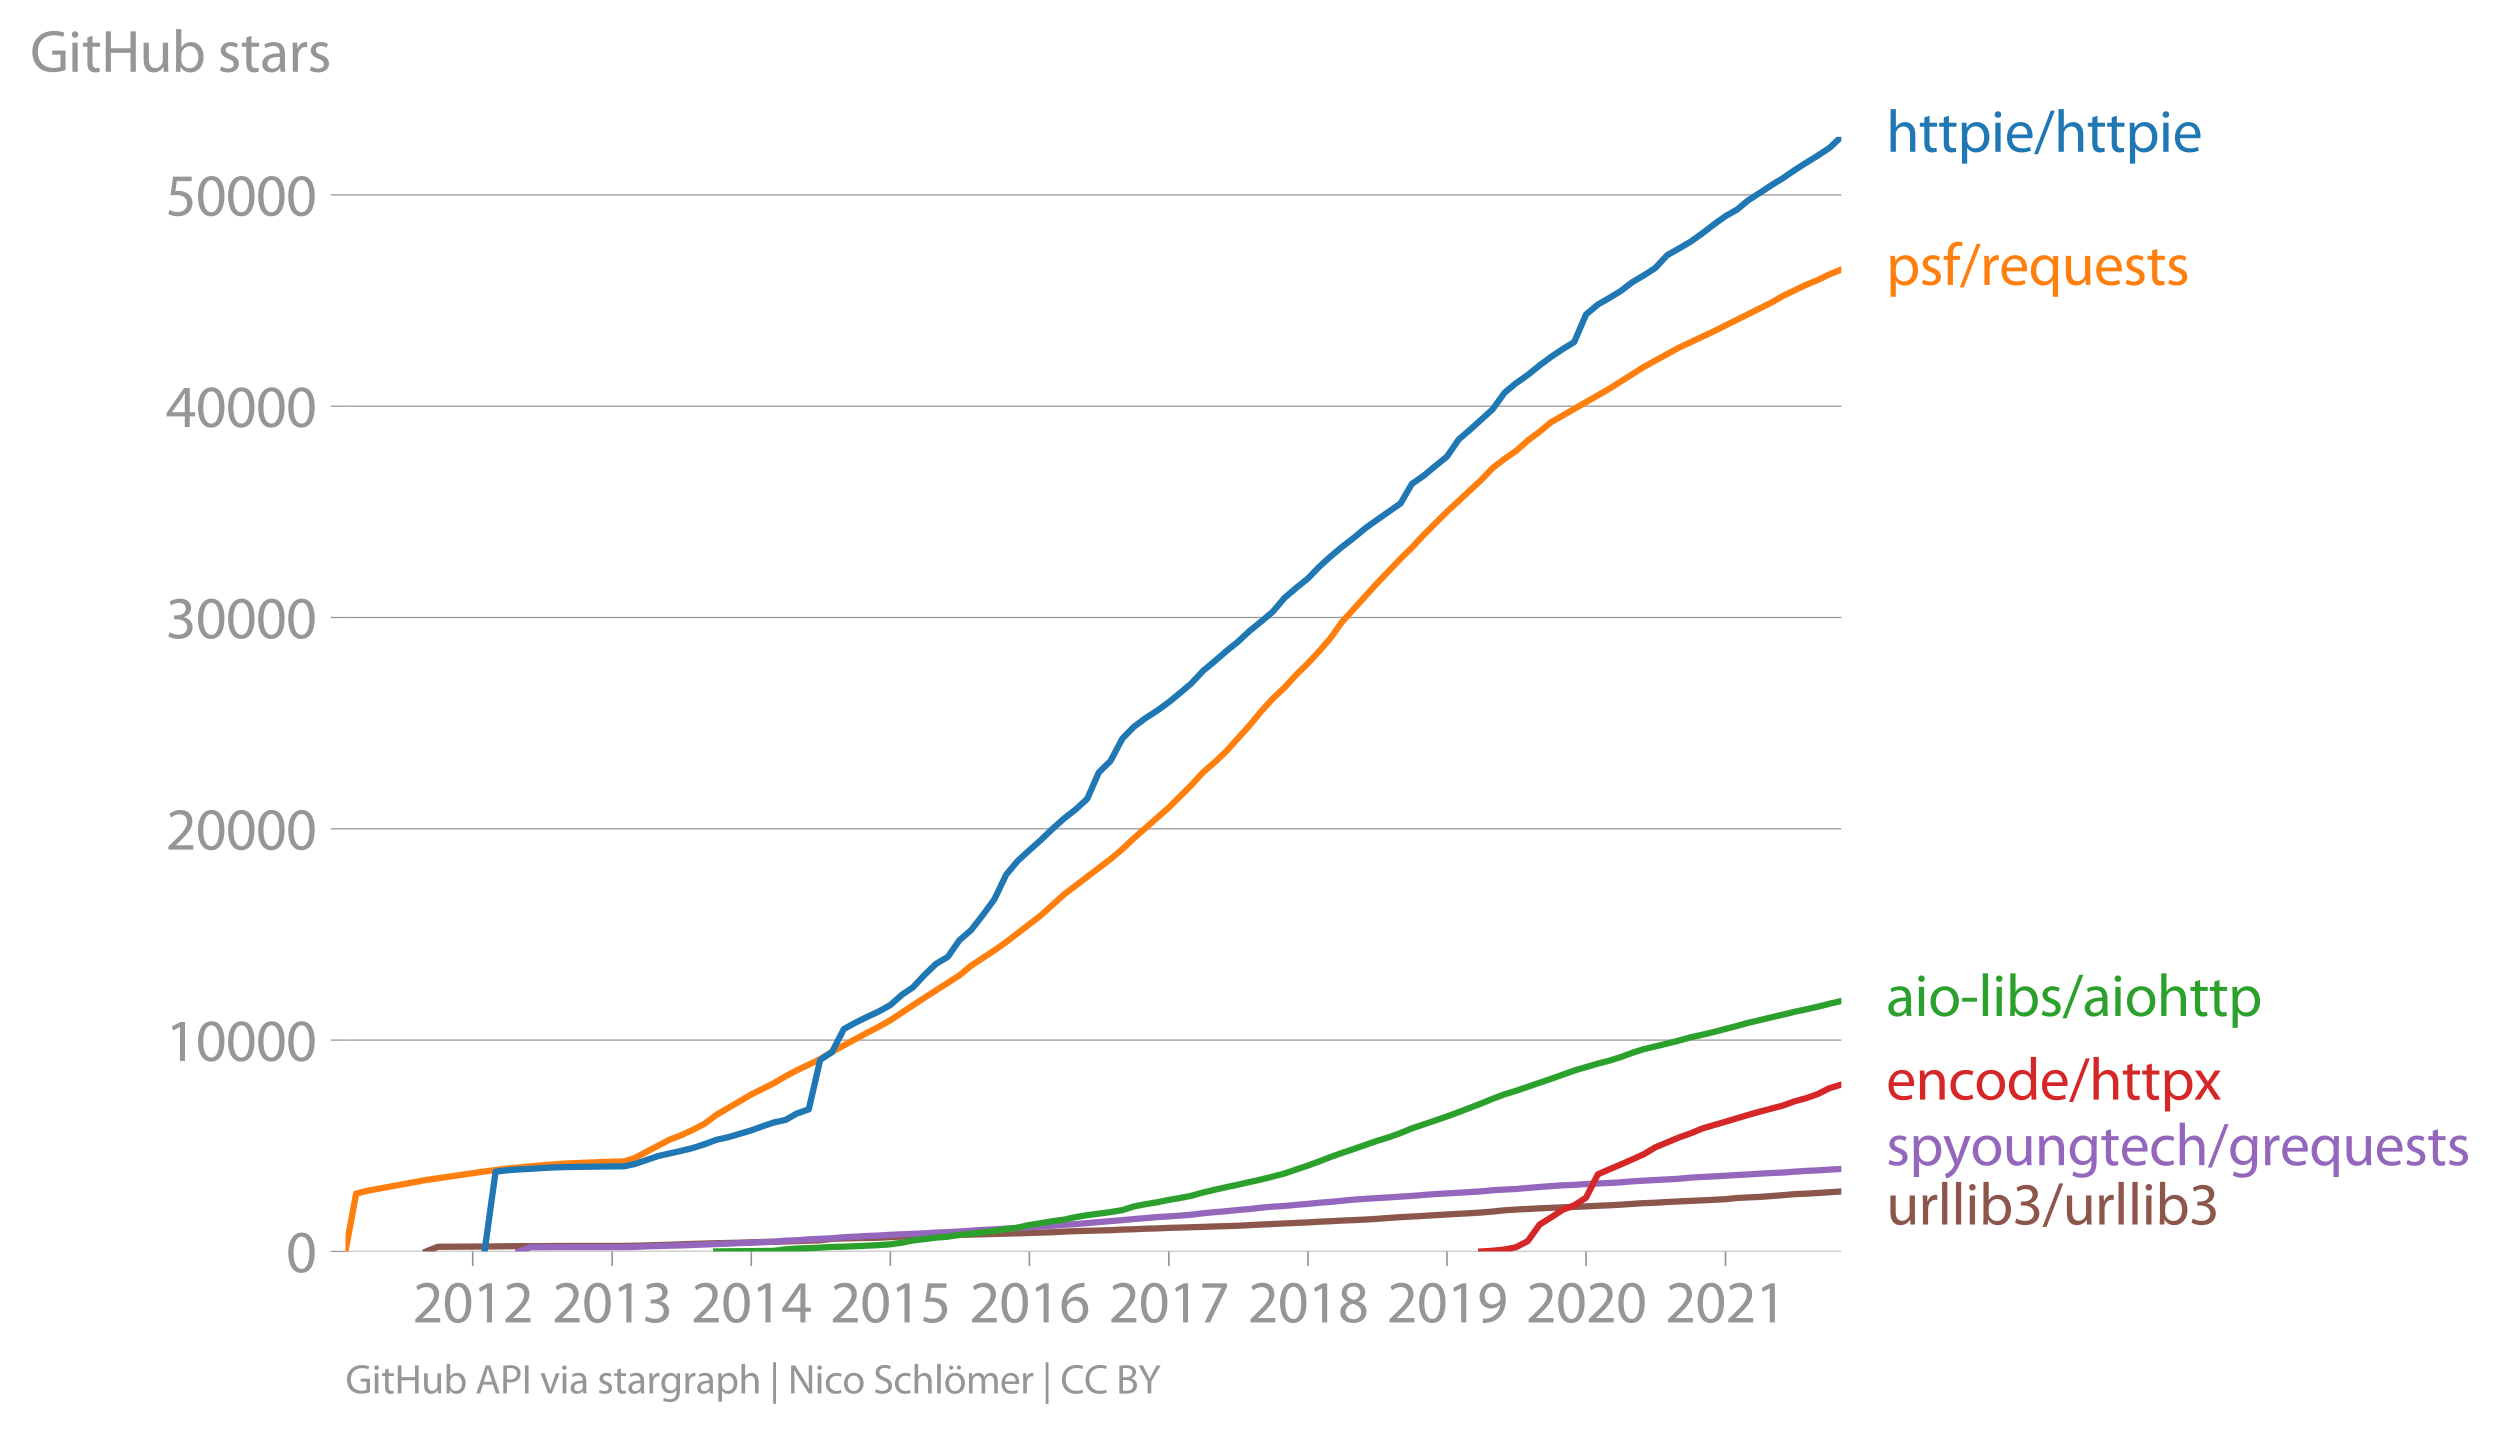 <svg height="456.391" viewBox="0 0 596.845 342.294" width="795.793" xmlns="http://www.w3.org/2000/svg" xmlns:xlink="http://www.w3.org/1999/xlink"><defs><style>*{stroke-linecap:butt;stroke-linejoin:round}</style></defs><g id="figure_1"><path d="M0 342.294h596.845V0H0z" style="fill:none" id="patch_1"/><g id="axes_1"><path d="M82.476 298.766h357.12V32.654H82.476z" style="fill:none" id="patch_2"/><g id="matplotlib.axis_1"><g id="xtick_1"><g id="line2d_1"><defs><path d="M0 0v3.5" id="m40f6b09cfb" style="stroke:#969696;stroke-width:.4"/></defs><use style="fill:#969696;stroke:#969696;stroke-width:.4" x="112.858" xlink:href="#m40f6b09cfb" y="298.766"/></g><g style="fill:#969696" transform="matrix(.14 0 0 -.14 98.495 315.706)" id="text_1"><defs><path d="M2944 0v467H1075v13l333 307c877 845 1434 1466 1434 2234 0 595-378 1209-1274 1209-480 0-890-179-1178-422l180-397c192 160 505 352 883 352 621 0 825-390 825-813-6-627-486-1164-1548-2176L288 346V0h2656z" id="MyriadPro-Regular-32" transform="scale(.016)"/><path d="M1677 4230c-845 0-1447-768-1447-2163C243 691 794-70 1606-70c922 0 1447 780 1447 2195 0 1325-499 2105-1376 2105zm-32-435c582 0 845-672 845-1696 0-1062-276-1734-852-1734-512 0-844 614-844 1696 0 1133 358 1734 851 1734z" id="MyriadPro-Regular-30" transform="scale(.016)"/><path d="M1510 0h544v4160h-480l-908-486 108-429 724 390h12V0z" id="MyriadPro-Regular-31" transform="scale(.016)"/></defs><use xlink:href="#MyriadPro-Regular-32"/><use x="51.3" xlink:href="#MyriadPro-Regular-30"/><use x="102.6" xlink:href="#MyriadPro-Regular-31"/><use x="153.9" xlink:href="#MyriadPro-Regular-32"/></g></g><g id="xtick_2"><use style="fill:#969696;stroke:#969696;stroke-width:.4" x="146.15" xlink:href="#m40f6b09cfb" y="298.766" id="line2d_2"/><g style="fill:#969696" transform="matrix(.14 0 0 -.14 131.787 315.706)" id="text_2"><defs><path d="M269 211C474 77 883-70 1350-70c999 0 1517 582 1517 1248 0 582-416 966-928 1068v13c512 186 768 551 768 979 0 506-371 992-1190 992-448 0-871-160-1088-320l147-409c179 128 499 275 832 275 518 0 730-294 730-627 0-493-519-704-928-704H896v-423h314c544 0 1068-249 1075-832 6-345-218-806-941-806-390 0-762 160-922 262L269 211z" id="MyriadPro-Regular-33" transform="scale(.016)"/></defs><use xlink:href="#MyriadPro-Regular-32"/><use x="51.3" xlink:href="#MyriadPro-Regular-30"/><use x="102.6" xlink:href="#MyriadPro-Regular-31"/><use x="153.9" xlink:href="#MyriadPro-Regular-33"/></g></g><g id="xtick_3"><use style="fill:#969696;stroke:#969696;stroke-width:.4" x="179.352" xlink:href="#m40f6b09cfb" y="298.766" id="line2d_3"/><g style="fill:#969696" transform="matrix(.14 0 0 -.14 164.989 315.706)" id="text_3"><defs><path d="M2560 0v1133h582v441h-582v2586h-608L96 1504v-371h1933V0h531zM666 1574v13l1017 1415c115 192 218 371 346 614h19c-13-218-19-435-19-653V1574H666z" id="MyriadPro-Regular-34" transform="scale(.016)"/></defs><use xlink:href="#MyriadPro-Regular-32"/><use x="51.3" xlink:href="#MyriadPro-Regular-30"/><use x="102.6" xlink:href="#MyriadPro-Regular-31"/><use x="153.9" xlink:href="#MyriadPro-Regular-34"/></g></g><g id="xtick_4"><use style="fill:#969696;stroke:#969696;stroke-width:.4" x="212.553" xlink:href="#m40f6b09cfb" y="298.766" id="line2d_4"/><g style="fill:#969696" transform="matrix(.14 0 0 -.14 198.19 315.706)" id="text_4"><defs><path d="M2771 4160H781L512 2163c154 19 339 45 576 45 832 0 1190-384 1197-922 0-556-455-902-986-902-377 0-717 128-889 230L269 186C467 58 851-70 1306-70c902 0 1548 608 1548 1420 0 525-268 884-595 1069-256 154-576 224-896 224-153 0-243-13-339-25l160 1068h1587v474z" id="MyriadPro-Regular-35" transform="scale(.016)"/></defs><use xlink:href="#MyriadPro-Regular-32"/><use x="51.3" xlink:href="#MyriadPro-Regular-30"/><use x="102.6" xlink:href="#MyriadPro-Regular-31"/><use x="153.9" xlink:href="#MyriadPro-Regular-35"/></g></g><g id="xtick_5"><use style="fill:#969696;stroke:#969696;stroke-width:.4" x="245.754" xlink:href="#m40f6b09cfb" y="298.766" id="line2d_5"/><g style="fill:#969696" transform="matrix(.14 0 0 -.14 231.391 315.706)" id="text_5"><defs><path d="M2662 4224c-102 0-243-6-409-32-525-64-986-275-1331-614-410-410-704-1056-704-1876C218 621 800-70 1690-70c864 0 1382 704 1382 1465 0 813-518 1344-1254 1344-461 0-807-217-1005-480h-19c96 685 563 1331 1446 1479 160 25 307 32 422 25v461zM1690 365c-589 0-903 505-916 1190 0 103 26 186 64 250 154 301 468 512 807 512 518 0 857-359 857-954s-326-998-806-998h-6z" id="MyriadPro-Regular-36" transform="scale(.016)"/></defs><use xlink:href="#MyriadPro-Regular-32"/><use x="51.3" xlink:href="#MyriadPro-Regular-30"/><use x="102.6" xlink:href="#MyriadPro-Regular-31"/><use x="153.9" xlink:href="#MyriadPro-Regular-36"/></g></g><g id="xtick_6"><use style="fill:#969696;stroke:#969696;stroke-width:.4" x="279.047" xlink:href="#m40f6b09cfb" y="298.766" id="line2d_6"/><g style="fill:#969696" transform="matrix(.14 0 0 -.14 264.684 315.706)" id="text_6"><defs><path d="M365 4160v-467h2035v-13L595 0h583l1811 3789v371H365z" id="MyriadPro-Regular-37" transform="scale(.016)"/></defs><use xlink:href="#MyriadPro-Regular-32"/><use x="51.3" xlink:href="#MyriadPro-Regular-30"/><use x="102.6" xlink:href="#MyriadPro-Regular-31"/><use x="153.9" xlink:href="#MyriadPro-Regular-37"/></g></g><g id="xtick_7"><use style="fill:#969696;stroke:#969696;stroke-width:.4" x="312.248" xlink:href="#m40f6b09cfb" y="298.766" id="line2d_7"/><g style="fill:#969696" transform="matrix(.14 0 0 -.14 297.885 315.706)" id="text_7"><defs><path d="M1062 2170c-512-218-825-589-825-1114C237 448 762-70 1632-70c794 0 1414 486 1414 1209 0 506-320 871-838 1075v20c512 243 685 620 685 972 0 519-403 1024-1210 1024-729 0-1286-448-1286-1107 0-358 198-717 659-934l6-19zm583-1831c-531 0-851 371-832 794 0 397 262 717 749 857 563-160 915-403 915-908 0-423-327-743-832-743zm6 3488c506 0 704-345 704-678 0-378-275-634-633-755-480 128-794 352-794 768 0 358 256 665 723 665z" id="MyriadPro-Regular-38" transform="scale(.016)"/></defs><use xlink:href="#MyriadPro-Regular-32"/><use x="51.3" xlink:href="#MyriadPro-Regular-30"/><use x="102.6" xlink:href="#MyriadPro-Regular-31"/><use x="153.9" xlink:href="#MyriadPro-Regular-38"/></g></g><g id="xtick_8"><use style="fill:#969696;stroke:#969696;stroke-width:.4" x="345.45" xlink:href="#m40f6b09cfb" y="298.766" id="line2d_8"/><g style="fill:#969696" transform="matrix(.14 0 0 -.14 331.087 315.706)" id="text_8"><defs><path d="M614-64c135-6 314 0 519 32 448 51 889 243 1209 557 410 397 717 1037 717 1952 0 1062-525 1753-1376 1753S262 3539 262 2752c0-710 480-1274 1229-1274 416 0 749 167 979 448h20c-77-492-276-857-551-1107-237-224-544-358-870-403-192-19-333-32-455-19V-64zm1024 3866c589 0 852-544 852-1255 0-89-20-153-52-205-147-249-441-435-819-435-486 0-800 365-800 883 0 589 339 1012 813 1012h6z" id="MyriadPro-Regular-39" transform="scale(.016)"/></defs><use xlink:href="#MyriadPro-Regular-32"/><use x="51.3" xlink:href="#MyriadPro-Regular-30"/><use x="102.6" xlink:href="#MyriadPro-Regular-31"/><use x="153.9" xlink:href="#MyriadPro-Regular-39"/></g></g><g id="xtick_9"><use style="fill:#969696;stroke:#969696;stroke-width:.4" x="378.651" xlink:href="#m40f6b09cfb" y="298.766" id="line2d_9"/><g style="fill:#969696" transform="matrix(.14 0 0 -.14 364.288 315.706)" id="text_9"><use xlink:href="#MyriadPro-Regular-32"/><use x="51.3" xlink:href="#MyriadPro-Regular-30"/><use x="102.6" xlink:href="#MyriadPro-Regular-32"/><use x="153.9" xlink:href="#MyriadPro-Regular-30"/></g></g><g id="xtick_10"><use style="fill:#969696;stroke:#969696;stroke-width:.4" x="411.944" xlink:href="#m40f6b09cfb" y="298.766" id="line2d_10"/><g style="fill:#969696" transform="matrix(.14 0 0 -.14 397.58 315.706)" id="text_10"><use xlink:href="#MyriadPro-Regular-32"/><use x="51.3" xlink:href="#MyriadPro-Regular-30"/><use x="102.6" xlink:href="#MyriadPro-Regular-32"/><use x="153.9" xlink:href="#MyriadPro-Regular-31"/></g></g></g><g id="matplotlib.axis_2"><g id="ytick_1"><path clip-path="url(#pc2e59c8633)" d="M82.476 298.766h357.12" style="fill:none;stroke:#969696;stroke-linecap:square;stroke-width:.3" id="line2d_11"/><g id="line2d_12"><defs><path d="M0 0h-3.5" id="m35a7eafdbd" style="stroke:#969696;stroke-width:.3"/></defs><use style="fill:#969696;stroke:#969696;stroke-width:.3" x="82.476" xlink:href="#m35a7eafdbd" y="298.766"/></g><use xlink:href="#MyriadPro-Regular-30" style="fill:#969696" transform="matrix(.14 0 0 -.14 68.295 303.736)" id="text_11"/></g><g id="ytick_2"><path clip-path="url(#pc2e59c8633)" d="M82.476 248.318h357.12" style="fill:none;stroke:#969696;stroke-linecap:square;stroke-width:.3" id="line2d_13"/><use style="fill:#969696;stroke:#969696;stroke-width:.3" x="82.476" xlink:href="#m35a7eafdbd" y="248.318" id="line2d_14"/><g style="fill:#969696" transform="matrix(.14 0 0 -.14 39.568 253.288)" id="text_12"><use xlink:href="#MyriadPro-Regular-31"/><use x="51.3" xlink:href="#MyriadPro-Regular-30"/><use x="102.6" xlink:href="#MyriadPro-Regular-30"/><use x="153.9" xlink:href="#MyriadPro-Regular-30"/><use x="205.2" xlink:href="#MyriadPro-Regular-30"/></g></g><g id="ytick_3"><path clip-path="url(#pc2e59c8633)" d="M82.476 197.869h357.12" style="fill:none;stroke:#969696;stroke-linecap:square;stroke-width:.3" id="line2d_15"/><use style="fill:#969696;stroke:#969696;stroke-width:.3" x="82.476" xlink:href="#m35a7eafdbd" y="197.869" id="line2d_16"/><g style="fill:#969696" transform="matrix(.14 0 0 -.14 39.568 202.839)" id="text_13"><use xlink:href="#MyriadPro-Regular-32"/><use x="51.3" xlink:href="#MyriadPro-Regular-30"/><use x="102.6" xlink:href="#MyriadPro-Regular-30"/><use x="153.9" xlink:href="#MyriadPro-Regular-30"/><use x="205.2" xlink:href="#MyriadPro-Regular-30"/></g></g><g id="ytick_4"><path clip-path="url(#pc2e59c8633)" d="M82.476 147.42h357.12" style="fill:none;stroke:#969696;stroke-linecap:square;stroke-width:.3" id="line2d_17"/><use style="fill:#969696;stroke:#969696;stroke-width:.3" x="82.476" xlink:href="#m35a7eafdbd" y="147.42" id="line2d_18"/><g style="fill:#969696" transform="matrix(.14 0 0 -.14 39.568 152.39)" id="text_14"><use xlink:href="#MyriadPro-Regular-33"/><use x="51.3" xlink:href="#MyriadPro-Regular-30"/><use x="102.6" xlink:href="#MyriadPro-Regular-30"/><use x="153.9" xlink:href="#MyriadPro-Regular-30"/><use x="205.2" xlink:href="#MyriadPro-Regular-30"/></g></g><g id="ytick_5"><path clip-path="url(#pc2e59c8633)" d="M82.476 96.971h357.12" style="fill:none;stroke:#969696;stroke-linecap:square;stroke-width:.3" id="line2d_19"/><use style="fill:#969696;stroke:#969696;stroke-width:.3" x="82.476" xlink:href="#m35a7eafdbd" y="96.971" id="line2d_20"/><g style="fill:#969696" transform="matrix(.14 0 0 -.14 39.568 101.941)" id="text_15"><use xlink:href="#MyriadPro-Regular-34"/><use x="51.3" xlink:href="#MyriadPro-Regular-30"/><use x="102.6" xlink:href="#MyriadPro-Regular-30"/><use x="153.9" xlink:href="#MyriadPro-Regular-30"/><use x="205.2" xlink:href="#MyriadPro-Regular-30"/></g></g><g id="ytick_6"><path clip-path="url(#pc2e59c8633)" d="M82.476 46.523h357.12" style="fill:none;stroke:#969696;stroke-linecap:square;stroke-width:.3" id="line2d_21"/><use style="fill:#969696;stroke:#969696;stroke-width:.3" x="82.476" xlink:href="#m35a7eafdbd" y="46.523" id="line2d_22"/><g style="fill:#969696" transform="matrix(.14 0 0 -.14 39.568 51.493)" id="text_16"><use xlink:href="#MyriadPro-Regular-35"/><use x="51.3" xlink:href="#MyriadPro-Regular-30"/><use x="102.6" xlink:href="#MyriadPro-Regular-30"/><use x="153.9" xlink:href="#MyriadPro-Regular-30"/><use x="205.2" xlink:href="#MyriadPro-Regular-30"/></g></g><g style="fill:#969696" transform="matrix(.14 0 0 -.14 7.2 17.14)" id="text_17"><defs><path d="M3770 2266H2349v-448h877V531c-128-64-378-115-743-115-1005 0-1664 646-1664 1741 0 1081 685 1734 1735 1734 435 0 723-83 953-185l135 454c-186 90-576 198-1076 198-1446 0-2329-940-2336-2227 0-672 231-1248 602-1606 422-403 960-570 1613-570 582 0 1075 147 1325 237v2074z" id="MyriadPro-Regular-47" transform="scale(.016)"/><path d="M1030 0v3098H467V0h563zM749 4320c-205 0-352-154-352-352 0-192 141-346 339-346 224 0 365 154 358 346 0 198-134 352-345 352z" id="MyriadPro-Regular-69" transform="scale(.016)"/><path d="M595 3667v-569H115v-429h480V979c0-365 58-640 218-806C947 19 1158-70 1421-70c217 0 390 38 499 83l-26 422c-83-25-172-38-326-38-314 0-422 217-422 601v1671h806v429h-806v742l-551-173z" id="MyriadPro-Regular-74" transform="scale(.016)"/><path d="M486 4314V0h557v2022h2087V0h563v4314h-563V2509H1043v1805H486z" id="MyriadPro-Regular-48" transform="scale(.016)"/><path d="M3059 3098h-563V1197c0-103-19-205-51-288-103-250-365-512-743-512-512 0-691 397-691 985v1716H448V1286C448 198 1030-70 1517-70c550 0 877 326 1024 576h13l32-506h499c-19 243-26 525-26 845v2253z" id="MyriadPro-Regular-75" transform="scale(.016)"/><path d="M467 800c0-275-13-589-25-800h486l26 512h19c230-410 589-582 1037-582 691 0 1388 550 1388 1657 7 941-537 1581-1305 1581-499 0-858-224-1056-570h-13v1946H467V800zm557 998c0 90 19 167 32 231 115 429 474 691 858 691 601 0 921-531 921-1152 0-710-352-1190-941-1190-409 0-736 268-844 659-13 64-26 134-26 205v556z" id="MyriadPro-Regular-62" transform="scale(.016)"/><path d="M250 147C467 19 781-70 1120-70c736 0 1158 390 1158 934 0 461-275 730-812 934-404 154-589 269-589 525 0 231 185 423 518 423 288 0 512-103 634-180l141 410c-173 102-448 192-762 192-666 0-1069-410-1069-909 0-371 263-678 819-877 416-153 576-300 576-569 0-256-192-461-601-461-282 0-576 115-743 224L250 147z" id="MyriadPro-Regular-73" transform="scale(.016)"/><path d="M2643 1901c0 621-230 1267-1177 1267-391 0-762-109-1018-275l128-371c218 140 518 230 806 230 634 0 704-461 704-717v-64C890 1978 224 1568 224 819c0-448 320-889 947-889 442 0 775 217 947 460h20l44-390h512c-38 211-51 474-51 742v1159zm-544-858c0-57-13-121-32-179-89-262-345-518-749-518-288 0-531 172-531 537 0 602 698 711 1312 698v-538z" id="MyriadPro-Regular-61" transform="scale(.016)"/><path d="M467 0h557v1651c0 96 13 186 26 263 76 422 358 723 755 723 77 0 134-7 192-19v531c-51 13-96 19-160 19-378 0-717-262-858-678h-25l-20 608H442c19-288 25-602 25-967V0z" id="MyriadPro-Regular-72" transform="scale(.016)"/></defs><use xlink:href="#MyriadPro-Regular-47"/><use x="64.6" xlink:href="#MyriadPro-Regular-69"/><use x="88" xlink:href="#MyriadPro-Regular-74"/><use x="121.1" xlink:href="#MyriadPro-Regular-48"/><use x="186.3" xlink:href="#MyriadPro-Regular-75"/><use x="241.4" xlink:href="#MyriadPro-Regular-62"/><use x="298.3" xlink:href="#MyriadPro-Regular-20"/><use x="319.5" xlink:href="#MyriadPro-Regular-73"/><use x="359.1" xlink:href="#MyriadPro-Regular-74"/><use x="392.2" xlink:href="#MyriadPro-Regular-61"/><use x="440.4" xlink:href="#MyriadPro-Regular-72"/><use x="473.1" xlink:href="#MyriadPro-Regular-73"/></g></g><path clip-path="url(#pc2e59c8633)" d="m101.76 298.766 2.73-1.11 2.82-.01 2.728-.025 2.82-.015 2.82-.02 2.638-.02 2.82-.04 2.728-.02 2.82-.01h2.73l2.819-.026 2.82-.005 2.729-.01h5.548l2.82-.005h2.82l2.547-.046 2.82-.075 2.729-.081 2.82-.086 2.728-.106 2.82-.096 2.82-.08 2.73-.076 2.819-.06 2.729-.061 2.82-.106 2.82-.07 2.546-.036 2.82-.086 2.73-.1 2.819-.086 2.729-.091 2.82-.343 2.82-.101 2.728-.056 2.82-.065 2.73-.04 2.82-.172 2.819-.101 2.547-.09 2.82-.097 2.729-.06 2.82-.101 2.728-.07 2.82-.076 2.82-.066 2.729-.08 2.82-.071 2.729-.081 2.82-.086 2.82-.09 2.637-.081 2.82-.152 2.729-.11 2.82-.081 2.729-.076 2.82-.07 2.82-.152 2.728-.07 2.82-.132 2.729-.07 2.82-.132 2.82-.07 2.547-.086 2.82-.08 2.728-.102 2.82-.075 2.73-.096 2.819-.141 2.82-.147 2.729-.126 2.82-.136 2.728-.121 2.82-.126 2.82-.172 2.547-.11 2.82-.157 2.729-.106 2.82-.136 2.729-.162 2.82-.222 2.82-.191 2.728-.142 2.82-.161 2.729-.172 2.82-.156 2.82-.167 2.547-.13 2.82-.182 2.728-.222 2.82-.303 2.729-.177 2.82-.136 2.82-.156 2.729-.116 2.82-.126 2.728-.086 2.82-.131 2.82-.157 2.638-.1 2.82-.152 2.729-.197 2.82-.171 2.728-.106 2.82-.177 2.82-.126 2.729-.136 2.82-.121 2.729-.141 2.82-.142 2.82-.287 2.546-.131 2.82-.126 2.73-.197 2.819-.222 2.729-.237 2.82-.116 2.82-.172 2.728-.166 2.82-.197" style="fill:none;stroke:#8c564b;stroke-linecap:square;stroke-width:1.5" id="line2d_23"/><path clip-path="url(#pc2e59c8633)" d="m123.864 298.766 2.82-.993 2.73-.016 2.819-.015h16.737l2.547-.05 2.82-.146 2.729-.061 2.82-.09 2.728-.066 2.82-.106 2.82-.111 2.73-.116 2.819-.101 2.729-.111 2.82-.116 2.82-.126 2.546-.101 2.82-.258 2.73-.07 2.819-.232 2.729-.136 2.82-.122 2.82-.252 2.728-.136 2.82-.166 2.73-.096 2.82-.182 2.819-.116 2.547-.111 2.82-.126 2.729-.182 2.82-.106 2.728-.14 2.82-.193 2.82-.196 2.729-.121 2.82-.187 2.729-.146 2.82-.182 2.82-.151 2.637-.197 2.82-.237 2.729-.157 2.82-.247 2.729-.232 2.82-.237 2.82-.237 2.728-.252 2.82-.237 2.729-.227 2.82-.182 2.82-.187 2.547-.207 2.82-.343 2.728-.267 2.82-.227 2.73-.293 2.819-.227 2.82-.338 2.729-.237 2.82-.156 2.728-.268 2.82-.232 2.82-.282 2.547-.187 2.82-.277 2.729-.268 2.82-.191 2.729-.172 2.82-.166 2.82-.187 2.728-.172 2.82-.232 2.729-.206 2.82-.162 2.82-.161 2.547-.157 2.82-.171 2.728-.257 2.82-.167 2.729-.141 2.82-.247 2.82-.233 2.729-.201 2.82-.197 2.728-.096 2.82-.207 2.82-.141 2.638-.111 2.82-.146 2.729-.242 2.82-.162 2.728-.161 2.82-.137 2.82-.166 2.729-.262 2.82-.157 2.729-.141 2.82-.151 2.82-.177 2.546-.136 2.82-.177 2.73-.161 2.819-.111 2.729-.212 2.82-.187 2.82-.12 2.728-.187 2.82-.152" style="fill:none;stroke:#9467bd;stroke-linecap:square;stroke-width:1.5" id="line2d_24"/><path clip-path="url(#pc2e59c8633)" d="m353.636 298.766 2.73-.156 2.82-.308 2.728-.54 2.82-1.457 2.82-3.946 2.729-1.7 2.82-1.851 2.728-1.06 2.82-1.82 2.82-5.57 2.638-1.16 2.82-1.191 2.729-1.2 2.82-1.282 2.728-1.625 2.82-1.165 2.82-1.186 2.729-.953 2.82-1.18 2.729-.808 2.82-.807 2.82-.858 2.546-.756 2.82-.797 2.73-.722 2.819-.741 2.729-.994 2.82-.767 2.82-1.004 2.728-1.382 2.82-.848" style="fill:none;stroke:#d62728;stroke-linecap:square;stroke-width:1.5" id="line2d_25"/><g style="fill:#1f77b4" transform="matrix(.14 0 0 -.14 450.31 36.239)" id="text_18"><defs><path d="M467 0h563v1869c0 109 7 192 39 269 102 307 390 563 755 563 531 0 717-423 717-922V0h563v1843c0 1069-666 1325-1082 1325-211 0-409-64-576-160-172-96-313-237-403-397h-13v1933H467V0z" id="MyriadPro-Regular-68" transform="scale(.016)"/><path d="M467-1267h557V416h13c185-307 544-486 953-486 730 0 1408 550 1408 1664 0 940-563 1574-1312 1574-505 0-870-224-1100-602h-13l-26 532H442c12-295 25-615 25-1012v-3353zm557 3059c0 77 19 160 38 230 109 423 468 698 852 698 595 0 921-531 921-1152 0-710-345-1197-941-1197-403 0-742 269-844 659-13 71-26 148-26 231v531z" id="MyriadPro-Regular-70" transform="scale(.016)"/><path d="M2957 1446c6 58 19 148 19 263 0 569-269 1459-1280 1459-902 0-1453-736-1453-1670C243 563 813-70 1766-70c493 0 832 108 1031 198l-96 403c-211-89-455-160-858-160-563 0-1049 314-1062 1075h2176zM787 1850c45 390 295 915 864 915 634 0 787-557 781-915H787z" id="MyriadPro-Regular-65" transform="scale(.016)"/><path d="m422-256 1792 4640h-435L-6-256h428z" id="MyriadPro-Regular-2f" transform="scale(.016)"/></defs><use xlink:href="#MyriadPro-Regular-68"/><use x="55.5" xlink:href="#MyriadPro-Regular-74"/><use x="88.6" xlink:href="#MyriadPro-Regular-74"/><use x="121.7" xlink:href="#MyriadPro-Regular-70"/><use x="178.6" xlink:href="#MyriadPro-Regular-69"/><use x="202" xlink:href="#MyriadPro-Regular-65"/><use x="252.1" xlink:href="#MyriadPro-Regular-2f"/><use x="286.4" xlink:href="#MyriadPro-Regular-68"/><use x="341.9" xlink:href="#MyriadPro-Regular-74"/><use x="375" xlink:href="#MyriadPro-Regular-74"/><use x="408.1" xlink:href="#MyriadPro-Regular-70"/><use x="465" xlink:href="#MyriadPro-Regular-69"/><use x="488.4" xlink:href="#MyriadPro-Regular-65"/></g><g style="fill:#ff7f0e" transform="matrix(.14 0 0 -.14 450.31 68.017)" id="text_19"><defs><path d="M1082 0v2669h748v429h-748v166c0 474 121 896 601 896 160 0 275-32 359-70l76 435c-108 45-281 89-480 89-262 0-544-83-755-288-262-249-358-646-358-1081v-147H90v-429h435V0h557z" id="MyriadPro-Regular-66" transform="scale(.016)"/><path d="M2579-1267h563v3513c0 320 7 589 20 852h-532l-19-468h-13c-153 301-473 538-953 538-653 0-1402-512-1402-1670C243 557 832-70 1555-70c499 0 845 243 1011 550h13v-1747zm0 2528c0-83-19-192-45-269-128-390-441-614-806-614-621 0-915 537-915 1152 0 697 352 1190 934 1190 423 0 723-294 807-640 19-70 25-160 25-237v-582z" id="MyriadPro-Regular-71" transform="scale(.016)"/></defs><use xlink:href="#MyriadPro-Regular-70"/><use x="56.9" xlink:href="#MyriadPro-Regular-73"/><use x="96.5" xlink:href="#MyriadPro-Regular-66"/><use x="125.7" xlink:href="#MyriadPro-Regular-2f"/><use x="160" xlink:href="#MyriadPro-Regular-72"/><use x="192.7" xlink:href="#MyriadPro-Regular-65"/><use x="242.8" xlink:href="#MyriadPro-Regular-71"/><use x="299.1" xlink:href="#MyriadPro-Regular-75"/><use x="354.2" xlink:href="#MyriadPro-Regular-65"/><use x="404.3" xlink:href="#MyriadPro-Regular-73"/><use x="443.9" xlink:href="#MyriadPro-Regular-74"/><use x="477" xlink:href="#MyriadPro-Regular-73"/></g><g style="fill:#2ca02c" transform="matrix(.14 0 0 -.14 450.31 242.549)" id="text_20"><defs><path d="M1779 3168c-857 0-1536-608-1536-1645C243 544 890-70 1728-70c749 0 1542 499 1542 1644 0 948-601 1594-1491 1594zm-13-422c666 0 928-666 928-1191 0-697-403-1203-940-1203-551 0-941 512-941 1190 0 589 288 1204 953 1204z" id="MyriadPro-Regular-6f" transform="scale(.016)"/><path d="M192 1939v-416h1581v416H192z" id="MyriadPro-Regular-2d" transform="scale(.016)"/><path d="M467 0h563v4544H467V0z" id="MyriadPro-Regular-6c" transform="scale(.016)"/></defs><use xlink:href="#MyriadPro-Regular-61"/><use x="48.2" xlink:href="#MyriadPro-Regular-69"/><use x="71.6" xlink:href="#MyriadPro-Regular-6f"/><use x="126.5" xlink:href="#MyriadPro-Regular-2d"/><use x="157.2" xlink:href="#MyriadPro-Regular-6c"/><use x="180.8" xlink:href="#MyriadPro-Regular-69"/><use x="204.2" xlink:href="#MyriadPro-Regular-62"/><use x="261.1" xlink:href="#MyriadPro-Regular-73"/><use x="300.7" xlink:href="#MyriadPro-Regular-2f"/><use x="335" xlink:href="#MyriadPro-Regular-61"/><use x="383.2" xlink:href="#MyriadPro-Regular-69"/><use x="406.6" xlink:href="#MyriadPro-Regular-6f"/><use x="461.5" xlink:href="#MyriadPro-Regular-68"/><use x="517" xlink:href="#MyriadPro-Regular-74"/><use x="550.1" xlink:href="#MyriadPro-Regular-74"/><use x="583.2" xlink:href="#MyriadPro-Regular-70"/></g><g style="fill:#d62728" transform="matrix(.14 0 0 -.14 450.31 262.516)" id="text_21"><defs><path d="M467 0h563v1862c0 96 13 192 39 263 96 313 384 576 755 576 531 0 717-416 717-915V0h563v1850c0 1062-666 1318-1094 1318-512 0-871-288-1024-582h-13l-32 512H442c19-256 25-519 25-839V0z" id="MyriadPro-Regular-6e" transform="scale(.016)"/><path d="M2579 538c-160-71-371-154-691-154-614 0-1075 442-1075 1158 0 647 384 1172 1094 1172 307 0 519-71 653-148l128 436c-154 76-448 160-781 160-1011 0-1664-692-1664-1645C243 570 851-70 1786-70c416 0 742 108 889 185l-96 423z" id="MyriadPro-Regular-63" transform="scale(.016)"/><path d="M2579 4544V2694h-13c-140 250-460 474-934 474-755 0-1395-634-1389-1664C243 563 819-70 1568-70c506 0 883 262 1056 608h13l25-538h506c-19 211-26 525-26 800v3744h-563zm0-3245c0-89-6-166-25-243-103-422-448-672-826-672-608 0-915 518-915 1146 0 684 345 1196 928 1196 422 0 729-294 813-652 19-71 25-167 25-237v-538z" id="MyriadPro-Regular-64" transform="scale(.016)"/><path d="m102 3098 1050-1517L51 0h621l448 698c115 185 224 345 326 537h13c109-185 211-358 333-537L2246 0h640L1798 1600l1056 1498h-608l-435-660c-102-166-205-326-307-512h-19c-103 173-199 333-314 506l-441 666H102z" id="MyriadPro-Regular-78" transform="scale(.016)"/></defs><use xlink:href="#MyriadPro-Regular-65"/><use x="50.1" xlink:href="#MyriadPro-Regular-6e"/><use x="105.6" xlink:href="#MyriadPro-Regular-63"/><use x="150.4" xlink:href="#MyriadPro-Regular-6f"/><use x="205.3" xlink:href="#MyriadPro-Regular-64"/><use x="261.7" xlink:href="#MyriadPro-Regular-65"/><use x="311.8" xlink:href="#MyriadPro-Regular-2f"/><use x="346.1" xlink:href="#MyriadPro-Regular-68"/><use x="401.6" xlink:href="#MyriadPro-Regular-74"/><use x="434.7" xlink:href="#MyriadPro-Regular-74"/><use x="467.8" xlink:href="#MyriadPro-Regular-70"/><use x="524.7" xlink:href="#MyriadPro-Regular-78"/></g><g style="fill:#9467bd" transform="matrix(.14 0 0 -.14 450.31 278.179)" id="text_22"><defs><path d="M58 3098 1203 243c26-70 39-115 39-147s-20-77-45-134c-128-288-320-506-474-628-166-140-352-230-493-275l141-473c141 25 416 121 691 364 384 333 660 877 1063 1940l845 2208h-596l-614-1818c-77-224-141-461-198-646h-13c-51 185-128 428-199 633L672 3098H58z" id="MyriadPro-Regular-79" transform="scale(.016)"/><path d="M3110 2246c0 378 13 628 26 852h-493l-25-468h-13c-135 256-429 538-967 538-710 0-1395-595-1395-1645C243 666 794 13 1562 13c480 0 812 230 985 518h13V186c0-781-422-1082-998-1082-384 0-704 115-909 243l-141-429c250-166 659-256 1030-256 391 0 826 90 1127 372 301 268 441 704 441 1414v1798zm-556-928c0-96-13-204-45-300-122-359-435-576-781-576-608 0-915 505-915 1113 0 717 384 1171 921 1171 410 0 685-268 788-595 25-77 32-160 32-256v-557z" id="MyriadPro-Regular-67" transform="scale(.016)"/></defs><use xlink:href="#MyriadPro-Regular-73"/><use x="39.6" xlink:href="#MyriadPro-Regular-70"/><use x="96.5" xlink:href="#MyriadPro-Regular-79"/><use x="143.6" xlink:href="#MyriadPro-Regular-6f"/><use x="198.5" xlink:href="#MyriadPro-Regular-75"/><use x="253.6" xlink:href="#MyriadPro-Regular-6e"/><use x="309.1" xlink:href="#MyriadPro-Regular-67"/><use x="365" xlink:href="#MyriadPro-Regular-74"/><use x="398.1" xlink:href="#MyriadPro-Regular-65"/><use x="448.2" xlink:href="#MyriadPro-Regular-63"/><use x="493" xlink:href="#MyriadPro-Regular-68"/><use x="548.5" xlink:href="#MyriadPro-Regular-2f"/><use x="582.8" xlink:href="#MyriadPro-Regular-67"/><use x="638.7" xlink:href="#MyriadPro-Regular-72"/><use x="671.4" xlink:href="#MyriadPro-Regular-65"/><use x="721.5" xlink:href="#MyriadPro-Regular-71"/><use x="777.8" xlink:href="#MyriadPro-Regular-75"/><use x="832.9" xlink:href="#MyriadPro-Regular-65"/><use x="883" xlink:href="#MyriadPro-Regular-73"/><use x="922.6" xlink:href="#MyriadPro-Regular-74"/><use x="955.7" xlink:href="#MyriadPro-Regular-73"/></g><g style="fill:#8c564b" transform="matrix(.14 0 0 -.14 450.31 292.34)" id="text_23"><use xlink:href="#MyriadPro-Regular-75"/><use x="55.1" xlink:href="#MyriadPro-Regular-72"/><use x="87.8" xlink:href="#MyriadPro-Regular-6c"/><use x="111.4" xlink:href="#MyriadPro-Regular-6c"/><use x="135" xlink:href="#MyriadPro-Regular-69"/><use x="158.4" xlink:href="#MyriadPro-Regular-62"/><use x="215.3" xlink:href="#MyriadPro-Regular-33"/><use x="266.6" xlink:href="#MyriadPro-Regular-2f"/><use x="300.9" xlink:href="#MyriadPro-Regular-75"/><use x="356" xlink:href="#MyriadPro-Regular-72"/><use x="388.7" xlink:href="#MyriadPro-Regular-6c"/><use x="412.3" xlink:href="#MyriadPro-Regular-6c"/><use x="435.9" xlink:href="#MyriadPro-Regular-69"/><use x="459.3" xlink:href="#MyriadPro-Regular-62"/><use x="516.2" xlink:href="#MyriadPro-Regular-33"/></g><g style="fill:#969696" transform="matrix(.097 0 0 -.097 82.476 332.665)" id="text_24"><defs><path d="M2714 1357 3174 0h596L2298 4314h-672L160 0h576l448 1357h1530zm-1415 435 423 1248c83 262 153 525 217 781h13c64-250 128-506 224-787l422-1242H1299z" id="MyriadPro-Regular-41" transform="scale(.016)"/><path d="M486 0h557v1728c128-32 282-38 448-38 544 0 1024 160 1319 473 217 224 332 531 332 922 0 384-140 697-377 902-256 231-659 359-1210 359-448 0-800-39-1069-84V0zm557 3859c96 26 282 45 525 45 614 0 1018-275 1018-845 0-595-410-921-1082-921-186 0-339 12-461 44v1677z" id="MyriadPro-Regular-50" transform="scale(.016)"/><path d="M486 4314V0h557v4314H486z" id="MyriadPro-Regular-49" transform="scale(.016)"/><path d="M83 3098 1261 0h537l1216 3098h-588l-602-1741c-102-282-192-538-262-794h-20c-64 256-147 512-249 794L685 3098H83z" id="MyriadPro-Regular-76" transform="scale(.016)"/><path d="M550 4800v-6400h429v6400H550z" id="MyriadPro-Regular-7c" transform="scale(.016)"/><path d="M1011 0v1843c0 717-13 1235-45 1779l20 7c217-467 505-960 806-1440L3162 0h563v4314h-525V2509c0-672 13-1197 64-1773l-13-6c-205 441-454 896-774 1401L1094 4314H486V0h525z" id="MyriadPro-Regular-4e" transform="scale(.016)"/><path d="M269 211C499 58 954-70 1370-70c1017 0 1510 582 1510 1248 0 633-371 985-1101 1267-595 230-857 429-857 832 0 294 224 646 812 646 391 0 679-128 820-205l153 455c-192 109-512 211-953 211-839 0-1396-499-1396-1171 0-608 436-973 1140-1223 582-224 812-454 812-857 0-435-332-736-902-736-384 0-749 128-998 281L269 211z" id="MyriadPro-Regular-53" transform="scale(.016)"/><path d="M1165 3648c185 0 313 154 313 326 0 186-134 327-313 327s-327-147-327-327c0-172 135-326 320-326h7zm1184 0c185 0 313 154 313 326 0 186-134 327-313 327s-320-147-320-327c0-172 128-326 313-326h7zm-570-480c-857 0-1536-608-1536-1645C243 544 890-70 1728-70c749 0 1542 499 1542 1644 0 948-601 1594-1491 1594zm-13-422c666 0 928-666 928-1191 0-697-403-1203-940-1203-551 0-941 512-941 1190 0 589 288 1204 953 1204z" id="MyriadPro-Regular-f6" transform="scale(.016)"/><path d="M467 0h551v1869c0 96 12 192 44 275 90 282 346 563 698 563 429 0 646-358 646-851V0h551v1914c0 102 19 204 45 281 96 275 345 512 665 512 455 0 672-358 672-953V0h551v1824c0 1075-608 1344-1018 1344-294 0-499-77-685-218-128-96-249-230-345-403h-13c-135 365-455 621-877 621-512 0-800-275-973-570h-19l-26 500H442c19-256 25-519 25-839V0z" id="MyriadPro-Regular-6d" transform="scale(.016)"/><path d="M3386 582c-224-108-570-179-909-179-1050 0-1658 679-1658 1735 0 1132 672 1779 1683 1779 359 0 660-77 871-179l134 454c-147 77-486 192-1024 192-1337 0-2253-915-2253-2266C230 704 1146-70 2362-70c524 0 934 108 1139 211l-115 441z" id="MyriadPro-Regular-43" transform="scale(.016)"/><path d="M486 13c186-26 480-51 864-51 704 0 1191 128 1492 403 217 211 364 493 364 864 0 640-480 979-889 1081v13c454 167 729 531 729 947 0 340-134 596-358 762-269 218-627 314-1184 314-390 0-774-39-1018-90V13zm557 3865c90 20 237 39 493 39 563 0 947-199 947-704 0-416-345-723-934-723h-506v1388zm0-1811h461c608 0 1114-243 1114-832 0-627-532-838-1108-838-198 0-358 6-467 25v1645z" id="MyriadPro-Regular-42" transform="scale(.016)"/><path d="M2010 0v1837l1446 2477h-634l-620-1191c-167-326-314-608-436-889h-12c-135 300-263 563-429 889L717 4314H83l1363-2484V0h564z" id="MyriadPro-Regular-59" transform="scale(.016)"/></defs><use xlink:href="#MyriadPro-Regular-47"/><use x="64.6" xlink:href="#MyriadPro-Regular-69"/><use x="88" xlink:href="#MyriadPro-Regular-74"/><use x="121.1" xlink:href="#MyriadPro-Regular-48"/><use x="186.3" xlink:href="#MyriadPro-Regular-75"/><use x="241.4" xlink:href="#MyriadPro-Regular-62"/><use x="298.3" xlink:href="#MyriadPro-Regular-20"/><use x="319.5" xlink:href="#MyriadPro-Regular-41"/><use x="380.7" xlink:href="#MyriadPro-Regular-50"/><use x="433.9" xlink:href="#MyriadPro-Regular-49"/><use x="457.8" xlink:href="#MyriadPro-Regular-20"/><use x="479" xlink:href="#MyriadPro-Regular-76"/><use x="527.1" xlink:href="#MyriadPro-Regular-69"/><use x="550.5" xlink:href="#MyriadPro-Regular-61"/><use x="598.7" xlink:href="#MyriadPro-Regular-20"/><use x="619.9" xlink:href="#MyriadPro-Regular-73"/><use x="659.5" xlink:href="#MyriadPro-Regular-74"/><use x="692.6" xlink:href="#MyriadPro-Regular-61"/><use x="740.8" xlink:href="#MyriadPro-Regular-72"/><use x="773.5" xlink:href="#MyriadPro-Regular-67"/><use x="829.4" xlink:href="#MyriadPro-Regular-72"/><use x="862.1" xlink:href="#MyriadPro-Regular-61"/><use x="910.3" xlink:href="#MyriadPro-Regular-70"/><use x="967.2" xlink:href="#MyriadPro-Regular-68"/><use x="1022.7" xlink:href="#MyriadPro-Regular-20"/><use x="1043.9" xlink:href="#MyriadPro-Regular-7c"/><use x="1067.8" xlink:href="#MyriadPro-Regular-20"/><use x="1089" xlink:href="#MyriadPro-Regular-4e"/><use x="1154.8" xlink:href="#MyriadPro-Regular-69"/><use x="1178.2" xlink:href="#MyriadPro-Regular-63"/><use x="1223" xlink:href="#MyriadPro-Regular-6f"/><use x="1277.9" xlink:href="#MyriadPro-Regular-20"/><use x="1299.1" xlink:href="#MyriadPro-Regular-53"/><use x="1348.4" xlink:href="#MyriadPro-Regular-63"/><use x="1393.2" xlink:href="#MyriadPro-Regular-68"/><use x="1448.7" xlink:href="#MyriadPro-Regular-6c"/><use x="1472.3" xlink:href="#MyriadPro-Regular-f6"/><use x="1527.2" xlink:href="#MyriadPro-Regular-6d"/><use x="1610.6" xlink:href="#MyriadPro-Regular-65"/><use x="1660.7" xlink:href="#MyriadPro-Regular-72"/><use x="1693.4" xlink:href="#MyriadPro-Regular-20"/><use x="1714.6" xlink:href="#MyriadPro-Regular-7c"/><use x="1738.5" xlink:href="#MyriadPro-Regular-20"/><use x="1759.7" xlink:href="#MyriadPro-Regular-43"/><use x="1817.7" xlink:href="#MyriadPro-Regular-43"/><use x="1875.7" xlink:href="#MyriadPro-Regular-20"/><use x="1896.9" xlink:href="#MyriadPro-Regular-42"/><use x="1951.1" xlink:href="#MyriadPro-Regular-59"/></g><path clip-path="url(#pc2e59c8633)" d="m170.983 298.766 2.82-.03 2.729-.03 2.82-.02 2.82-.026 2.546-.03 2.82-.368 2.73-.192 2.819-.096 2.729-.116 2.82-.181 2.82-.05 2.728-.112 2.82-.12 2.73-.137 2.82-.197 2.819-.393 2.547-.525 2.82-.323 2.729-.358 2.82-.222 2.728-.429 2.82-.277 2.82-.343 2.729-.333 2.82-.414 2.729-.368 2.82-.626 2.82-.444 2.637-.444 2.82-.398 2.729-.585 2.82-.48 2.729-.353 2.82-.383 2.82-.464 2.728-.863 2.82-.55 2.729-.449 2.82-.57 2.82-.49 2.547-.499 2.82-.782 2.728-.656 2.82-.625 2.73-.575 2.819-.651 2.82-.62 2.729-.682 2.82-.746 2.728-.934 2.82-.943 2.82-1.04 2.547-.993 2.82-.994 2.729-.918 2.82-.989 2.729-.953 2.82-.853 2.82-1.019 2.728-1.12 2.82-.948 2.729-.929 2.82-.963 2.82-1.05 2.547-.978 2.82-1.08 2.728-1.125 2.82-1.05 2.729-.842 2.82-.953 2.82-.974 2.729-.928 2.82-1.004 2.728-.984 2.82-.817 2.82-.832 2.638-.676 2.82-.883 2.729-1.004 2.82-.918 2.728-.626 2.82-.691 2.82-.711 2.729-.772 2.82-.62 2.729-.647 2.82-.736 2.82-.732 2.546-.721 2.82-.646 2.73-.666 2.819-.65 2.729-.666 2.82-.606 2.82-.63 2.728-.692 2.82-.67" style="fill:none;stroke:#2ca02c;stroke-linecap:square;stroke-width:1.5" id="line2d_26"/><path clip-path="url(#pc2e59c8633)" d="m82.476 298.766 2.547-13.823 2.82-.69 13.917-2.553 13.918-2.033 5.457-.687 8.278-.776 5.64-.424 8.277-.358 5.64-.152 2.547-.797 5.549-2.931 2.82-1.473 2.728-1.05 2.82-1.296 2.82-1.478 2.73-2.053 8.368-4.899 5.366-2.674 2.82-1.67 2.73-1.437 5.548-2.654 2.82-1.74 8.368-4.556 2.73-1.397 2.82-1.59 8.186-5.403 8.277-5.287 2.82-2.335 5.549-3.653 2.82-1.982 5.548-4.273 2.82-2.175 5.458-4.929 11.098-8.445 2.82-2.381 2.728-2.568 8.369-7.36 5.367-5.333 2.82-3.097 2.728-2.336 2.82-2.689 5.549-6.16 2.82-3.415 2.729-2.992 2.82-2.663 2.728-2.977 2.82-2.76 2.82-3.026 2.547-2.962 2.82-3.945 8.278-9.126 5.64-5.908 2.728-2.673 2.82-3.022 5.549-5.53 8.186-7.602 2.73-2.85 2.82-2.17 2.728-1.871 2.82-2.503 2.82-2.103 2.729-2.26 13.826-7.946 8.369-5.292 8.368-4.58 8.278-3.885 11.006-5.494 2.73-1.352 2.819-1.625 5.549-2.653 2.82-1.156 2.728-1.342 2.82-1.13h0" style="fill:none;stroke:#ff7f0e;stroke-linecap:square;stroke-width:1.5" id="line2d_27"/><path clip-path="url(#pc2e59c8633)" d="m115.678 298.766 2.638-19.044 2.82-.328 2.728-.207 2.82-.146 2.73-.177 2.819-.156 2.82-.076 2.729-.055 2.82-.04 2.728-.036 2.82-.025 2.82-.03 2.547-.55 2.82-.949 2.729-.943 2.82-.636 2.728-.615 2.82-.691 2.82-.908 2.73-1.025 2.819-.62 2.729-.807 2.82-.838 2.82-1.019 2.546-.857 2.82-.626 2.73-1.534 2.819-.993 2.729-11.815 2.82-1.857 2.82-5.494 2.728-1.498 2.82-1.403 2.73-1.256 2.82-1.559 2.819-2.517 2.547-1.68 2.82-3.027 2.729-2.623 2.82-1.675 2.728-3.935 2.82-2.447 2.82-3.612 2.729-3.718 2.82-5.882 2.729-3.28 2.82-2.578 2.82-2.512 2.637-2.543 2.82-2.517 2.729-2.134 2.82-2.588 2.729-6.256 2.82-2.764 2.82-5.338 2.728-2.79 2.82-2.103 2.729-1.75 2.82-2.049 2.82-2.316 2.547-2.169 2.82-3.007 2.728-2.26 2.82-2.446 2.73-2.205 2.819-2.613 2.82-2.29 2.729-2.301 2.82-3.33 2.728-2.32 2.82-2.276 2.82-2.906 2.547-2.31 2.82-2.351 2.729-2.109 2.82-2.35 2.729-1.938 2.82-1.983 2.82-1.952 2.728-4.692 2.82-1.947 2.729-2.285 2.82-2.296 2.82-4.086 2.547-2.19 2.82-2.542 2.728-2.482 2.82-3.915 2.729-2.27 2.82-1.983 2.82-2.275 2.729-2.033 2.82-1.882 2.728-1.675 2.82-6.583 2.82-2.366 2.638-1.514 2.82-1.71 2.729-2.094 2.82-1.654 2.728-1.776 2.82-3.042 2.82-1.59 2.729-1.604 2.82-1.997 2.729-2.1 2.82-2.032 2.82-1.59 2.546-2.138 2.82-1.816 2.73-1.807 2.819-1.72 2.729-1.877 2.82-1.81 2.82-1.726 2.728-1.811 2.82-2.639" style="fill:none;stroke:#1f77b4;stroke-linecap:square;stroke-width:1.5" id="line2d_28"/></g></g><defs><clipPath id="pc2e59c8633"><path d="M82.476 32.654h357.12v266.112H82.476z"/></clipPath></defs></svg>